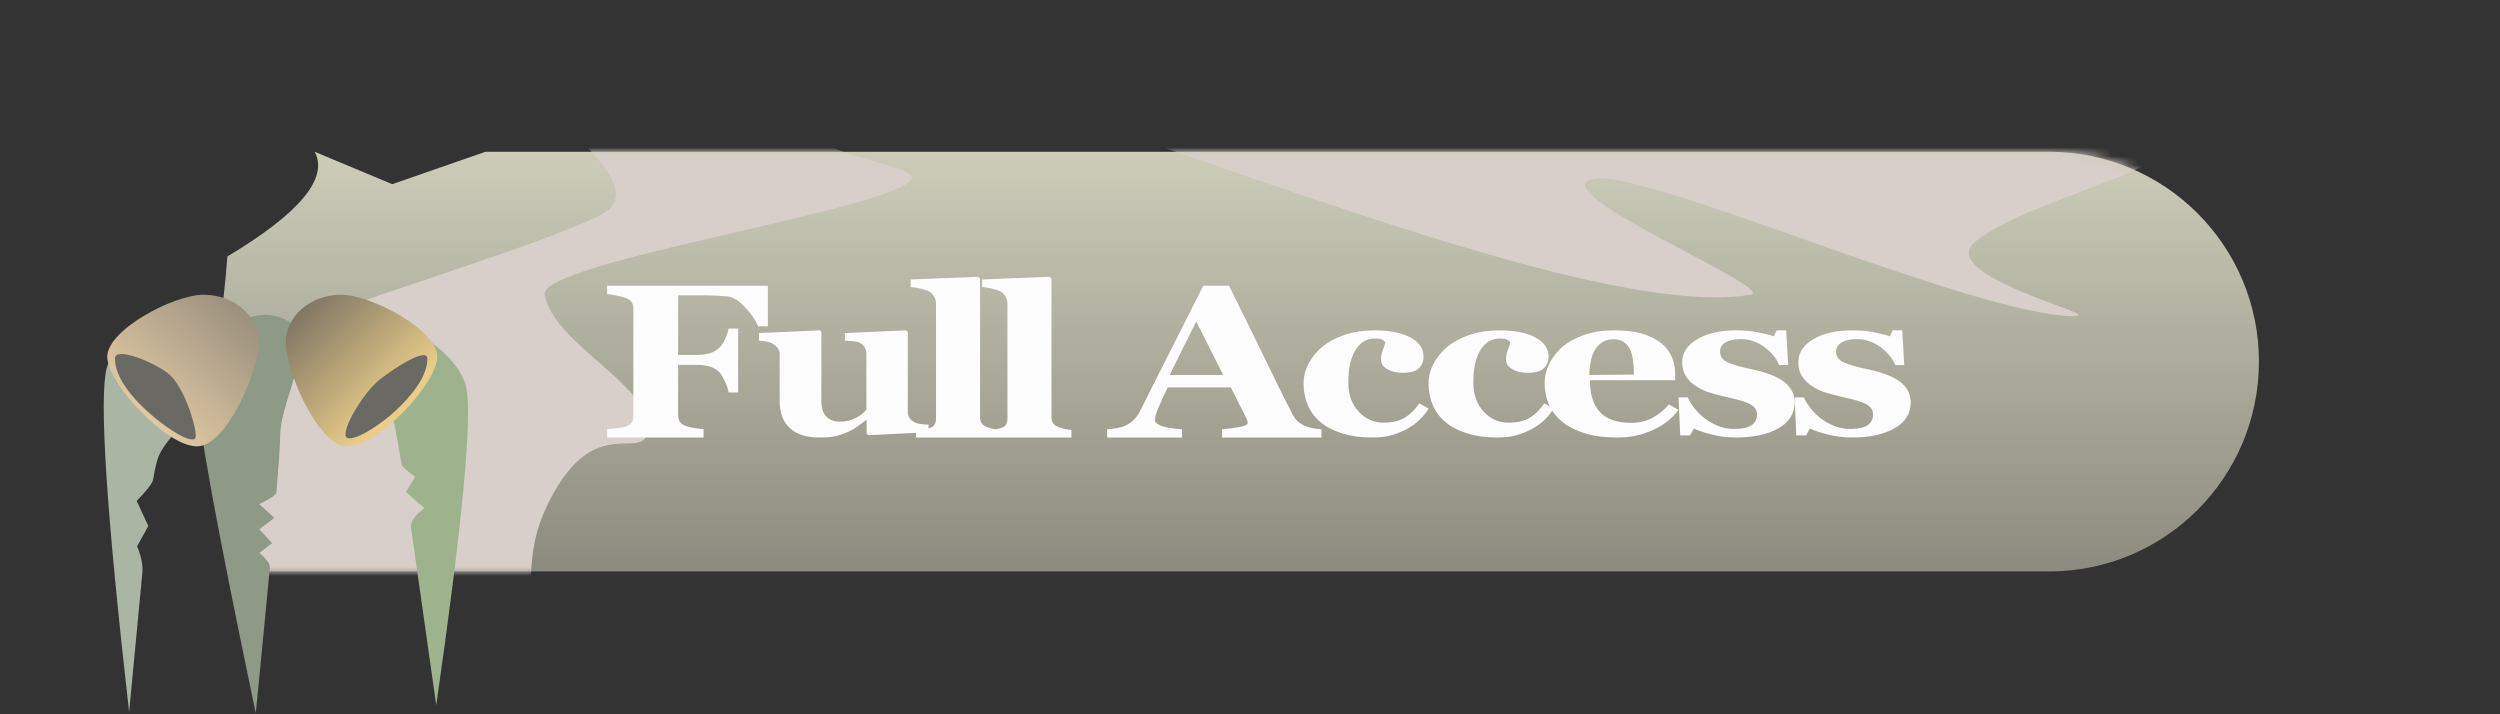 <?xml version="1.0" encoding="UTF-8"?>
<svg width="280px" height="80px" viewBox="0 0 280 80" version="1.1" xmlns="http://www.w3.org/2000/svg" xmlns:xlink="http://www.w3.org/1999/xlink">
    <rect x="0" y="0" width="280" height="80" fill="#333333" stroke="none"/>
    <!-- Generator: Sketch 62 (91390) - https://sketch.com -->
    <title>LBM_full_access_badge</title>
    <desc>Created with Sketch.</desc>
    <defs>
        <linearGradient x1="50%" y1="0%" x2="50%" y2="100%" id="linearGradient-1">
            <stop stop-color="#CCCCB9" offset="0%"></stop>
            <stop stop-color="#8C8B7F" offset="100%"></stop>
        </linearGradient>
        <path d="M0.443,22.776 C1.273,22.133 1.948,18.448 2.469,11.721 C10.553,6.883 13.813,2.976 12.251,0 L20.929,3.627 L31.367,0 L206.5,0 C219.479,1.16856671e-15 230,10.521 230,23.5 C230,36.479 219.479,47 206.5,47 L4.554,47 L4.554,47 L0.443,22.776 Z" id="path-2"></path>
        <linearGradient x1="69.72%" y1="76.063%" x2="-5.423%" y2="1.506%" id="linearGradient-4">
            <stop stop-color="#EACD89" offset="0%"></stop>
            <stop stop-color="#6C665D" offset="100%"></stop>
        </linearGradient>
        <linearGradient x1="92.499%" y1="100%" x2="-18.794%" y2="-21.888%" id="linearGradient-5">
            <stop stop-color="#F3D8AD" offset="0%"></stop>
            <stop stop-color="#7C776E" offset="100%"></stop>
        </linearGradient>
    </defs>
    <g id="LBM_full_access_badge" stroke="none" stroke-width="1" fill="none" fill-rule="evenodd">
        <g id="Group-5" transform="translate(23, 17)">
            <mask id="mask-3" fill="white">
                <use xlink:href="#path-2"></use>
            </mask>
            <use id="Rectangle" fill="url(#linearGradient-1)" xlink:href="#path-2"></use>
            <path d="M38,62 C65.614,62 80.452,82.836 80.452,62.954 C80.452,60.465 48.457,75.897 40.065,62 C39.004,60.244 34.001,49.174 38,40.226 C43.433,28.071 49.534,35.562 49.534,30.775 C49.534,25.988 38.985,21.455 38,16 C37.337,12.327 77.383,6.447 79.124,3.01 C80.22,0.846 53.698,-0.831 79.124,-7.849 C88.2,-10.354 152.286,19.55 173.027,16.011 C176.398,15.436 148.95,4.212 155.561,3.01 C161.346,1.958 198.002,18.262 209.165,18.41 C213.527,18.468 193.39,13.959 198.297,10 C204.11,5.311 222.118,1.768 220.354,-1.983 C216.797,-9.544 167.815,-24.334 167.232,-24.507 C157.699,-27.321 45.676,-10 38,-10 C27.277,-10 52.477,2.9 44.336,7.037 C31.511,13.554 -17.274,24.838 -17.274,37 C-17.274,46.863 -15.868,45.887 -6.945,52.389 C2.12,58.994 24.085,62 38,62 Z" id="Oval" fill="#D9CFCA" mask="url(#mask-3)"></path>
        </g>
        <g id="Group-2" transform="translate(11, 7)">
            <path d="M3.855,72.848 C4.488,64.633 4.89,59.439 5.061,57.266 C5.131,56.382 4.918,55.386 4.421,54.279 L5.639,51.98 L4.291,49.193 C5.418,47.983 6.011,47.19 6.071,46.812 C6.218,45.895 6.363,45.159 6.506,44.603 C7.767,39.725 22.408,31.22 17.315,28.661 C12.222,26.101 1.949,29.435 0.687,34.313 C-0.153,37.566 0.903,50.41 3.855,72.848 Z" id="Oval-Copy" fill="#ABB5A4" transform="translate(9.397, 50.312) rotate(1) translate(-9.397, -50.312) "></path>
            <path d="M38.237,71.9 C36.516,61.107 35.462,54.511 35.077,52.113 C34.966,51.42 35.45,50.666 36.53,49.85 L34.423,48.084 L35.434,46.358 C34.45,45.694 33.933,45.223 33.883,44.946 C33.505,42.862 33.205,41.358 32.982,40.433 C31.8,35.533 21.94,35.535 25.336,30.493 C28.733,25.452 39.773,31.264 40.955,36.164 C41.743,39.431 40.837,51.343 38.237,71.9 Z" id="Oval-Copy-2" fill="#9DB28D" transform="translate(32.929, 50.226) rotate(1) translate(-32.929, -50.226) "></path>
            <path d="M18.036,72.857 C18.676,64.934 19.108,59.474 19.333,56.477 C19.359,56.126 18.961,55.597 18.138,54.89 L19.532,53.778 L18.078,52.246 L19.733,50.951 L18.014,49.443 C19.271,48.804 19.909,48.336 19.928,48.039 C20.129,44.896 20.229,42.771 20.23,41.663 C20.231,37.181 24.878,30.299 20.233,28.564 C15.588,26.829 10.812,32.201 10.81,36.684 C10.81,39.672 13.218,51.73 18.036,72.857 Z" id="Oval" fill="#8E9986" transform="translate(16.554, 50.544) rotate(1) translate(-16.554, -50.544) "></path>
            <g id="Group-4" transform="translate(21, 26)">
                <path d="M6.945,16.989 C10.362,16.989 16.978,9.906 16.978,6.942 C16.978,3.979 9.603,0.011 6.186,0.011 C2.77,0.011 0,2.414 0,5.378 C0,8.342 3.529,16.989 6.945,16.989 Z" id="Oval" fill="url(#linearGradient-4)"></path>
                <path d="M12.708,12.616 C15.057,10.296 15.863,8.525 15.863,7.18 C15.863,5.834 12.203,8.176 10.523,9.522 C8.842,10.868 6.692,14.325 6.692,15.67 C6.692,17.016 10.359,14.936 12.708,12.616 Z" id="Oval" fill="#6A6963"></path>
            </g>
            <g id="Group-3" transform="translate(1, 26)">
                <path d="M6.96,16.989 C10.376,16.989 16.992,9.906 16.992,6.942 C16.992,3.979 9.617,0.011 6.201,0.011 C2.784,0.011 0.014,2.414 0.014,5.378 C0.014,8.342 3.543,16.989 6.96,16.989 Z" id="Oval-Copy-3" fill="url(#linearGradient-5)" transform="translate(8.503, 8.5) scale(-1, 1) translate(-8.503, -8.5) "></path>
                <path d="M6.857,12.547 C9.21,10.248 9.929,8.464 9.929,7.131 C9.929,5.798 5.64,7.513 3.956,8.846 C2.272,10.179 0.882,14.498 0.882,15.832 C0.882,17.165 4.503,14.846 6.857,12.547 Z" id="Oval-Copy-4" fill="#6A6963" transform="translate(5.405, 11.436) scale(-1, 1) translate(-5.405, -11.436) "></path>
            </g>
        </g>
        <path d="M78.8,49 L78.8,48.066 C78.442,48.034 78.082,47.988 77.72,47.928 C77.358,47.868 77.073,47.802 76.866,47.73 C76.508,47.602 76.266,47.437 76.139,47.233 C76.012,47.029 75.948,46.784 75.948,46.496 L75.948,46.496 L75.948,40.865 L77.939,40.865 C78.532,40.865 79.04,40.927 79.464,41.051 C79.887,41.175 80.235,41.365 80.508,41.62 C80.687,41.788 80.904,42.129 81.158,42.644 C81.412,43.16 81.558,43.597 81.595,43.956 L81.595,43.956 L82.668,43.956 L82.668,36.804 L81.595,36.804 C81.548,37.14 81.414,37.541 81.193,38.008 C80.972,38.475 80.744,38.809 80.508,39.008 C80.188,39.288 79.821,39.482 79.407,39.589 C78.993,39.697 78.504,39.751 77.939,39.751 L77.939,39.751 L75.948,39.751 L75.948,33.078 L79.068,33.078 C79.464,33.078 79.896,33.09 80.367,33.114 C80.838,33.138 81.214,33.166 81.496,33.198 C82.118,33.27 82.774,33.679 83.466,34.426 C84.158,35.173 84.64,35.878 84.913,36.541 L84.913,36.541 L86,36.541 L86,32 L68,32 L68,32.934 C68.226,32.958 68.555,33.01 68.988,33.09 C69.421,33.17 69.769,33.258 70.033,33.354 C70.4,33.49 70.642,33.659 70.76,33.863 C70.878,34.067 70.936,34.304 70.936,34.576 L70.936,34.576 L70.936,46.568 C70.936,46.879 70.871,47.135 70.739,47.335 C70.607,47.534 70.372,47.69 70.033,47.802 C69.854,47.866 69.539,47.92 69.087,47.964 C68.635,48.008 68.273,48.042 68,48.066 L68,48.066 L68,49 L78.8,49 Z M91.723,49 C92.541,49 93.163,48.95 93.591,48.849 C94.018,48.749 94.472,48.594 94.951,48.385 C95.374,48.199 95.738,47.992 96.043,47.764 C96.349,47.536 96.661,47.302 96.981,47.062 L96.981,47.062 L97.065,47.062 L97.065,48.582 L97.277,48.745 L104,48.408 L104,47.561 C103.718,47.553 103.434,47.532 103.147,47.497 C102.861,47.462 102.628,47.398 102.45,47.306 C102.196,47.174 102.003,47.014 101.872,46.824 C101.74,46.634 101.674,46.404 101.674,46.133 L101.674,46.133 L101.674,37.174 L101.463,37 L94.627,37.302 L94.627,38.149 C94.956,38.164 95.278,38.188 95.592,38.219 C95.907,38.25 96.149,38.311 96.318,38.404 C96.553,38.536 96.732,38.706 96.854,38.915 C96.976,39.124 97.037,39.36 97.037,39.623 L97.037,39.623 L97.037,45.878 C96.793,46.203 96.405,46.509 95.874,46.795 C95.343,47.081 94.744,47.224 94.077,47.224 C93.429,47.224 92.919,47.035 92.548,46.656 C92.177,46.277 91.991,45.689 91.991,44.892 L91.991,44.892 L91.991,37.174 L91.836,37 L85,37.302 L85,38.149 C85.244,38.164 85.517,38.197 85.818,38.248 C86.118,38.298 86.363,38.381 86.55,38.497 C86.785,38.644 86.973,38.812 87.114,39.002 C87.255,39.191 87.326,39.437 87.326,39.739 L87.326,39.739 L87.326,44.961 C87.326,46.246 87.704,47.24 88.46,47.944 C89.217,48.648 90.304,49 91.723,49 Z M112,49 L112,48.151 C111.7,48.128 111.44,48.089 111.22,48.035 C111.001,47.981 110.791,47.919 110.591,47.849 C110.301,47.748 110.091,47.609 109.961,47.43 C109.831,47.252 109.766,47.019 109.766,46.733 L109.766,46.733 L109.766,31.186 L109.541,31 L102,31.302 L102,32.151 C102.31,32.167 102.667,32.221 103.072,32.314 C103.477,32.407 103.779,32.504 103.979,32.605 C104.239,32.736 104.446,32.928 104.601,33.18 C104.756,33.432 104.834,33.705 104.834,34 L104.834,34 L104.834,46.884 C104.834,47.171 104.776,47.401 104.661,47.576 C104.546,47.75 104.329,47.884 104.009,47.977 C103.819,48.031 103.602,48.07 103.357,48.093 C103.112,48.116 102.86,48.136 102.6,48.151 L102.6,48.151 L102.6,49 L112,49 Z M120,49 L120,48.151 C119.7,48.128 119.44,48.089 119.22,48.035 C119.001,47.981 118.791,47.919 118.591,47.849 C118.301,47.748 118.091,47.609 117.961,47.43 C117.831,47.252 117.766,47.019 117.766,46.733 L117.766,46.733 L117.766,31.186 L117.541,31 L110,31.302 L110,32.151 C110.31,32.167 110.667,32.221 111.072,32.314 C111.477,32.407 111.779,32.504 111.979,32.605 C112.239,32.736 112.446,32.928 112.601,33.18 C112.756,33.432 112.834,33.705 112.834,34 L112.834,34 L112.834,46.884 C112.834,47.171 112.776,47.401 112.661,47.576 C112.546,47.75 112.329,47.884 112.009,47.977 C111.819,48.031 111.602,48.07 111.357,48.093 C111.112,48.116 110.86,48.136 110.6,48.151 L110.6,48.151 L110.6,49 L120,49 Z M132.389,49 L132.389,48.079 C131.303,48 130.527,47.872 130.061,47.695 C129.595,47.517 129.362,47.303 129.362,47.051 C129.362,46.972 129.379,46.834 129.413,46.637 C129.446,46.44 129.554,46.121 129.737,45.68 C129.881,45.342 130.052,44.956 130.249,44.523 C130.446,44.089 130.626,43.711 130.789,43.388 L130.789,43.388 L137.852,43.388 L139.596,46.862 C139.664,46.996 139.705,47.102 139.719,47.181 C139.733,47.259 139.741,47.33 139.741,47.393 C139.741,47.574 139.39,47.726 138.688,47.848 C137.987,47.97 137.377,48.047 136.858,48.079 L136.858,48.079 L136.858,49 L148,49 L148,48.079 C147.712,48.063 147.39,48.023 147.034,47.96 C146.679,47.897 146.366,47.803 146.097,47.677 C145.742,47.504 145.468,47.32 145.276,47.128 C145.083,46.935 144.925,46.72 144.8,46.484 C144.05,45.035 143.142,43.207 142.076,41.002 C141.009,38.797 139.534,35.796 137.65,32 L137.65,32 L134.768,32 C133.413,34.678 132.175,37.127 131.056,39.348 C129.936,41.569 128.819,43.786 127.705,45.999 C127.522,46.377 127.294,46.704 127.02,46.98 C126.746,47.256 126.412,47.488 126.018,47.677 C125.787,47.795 125.473,47.888 125.074,47.954 C124.675,48.021 124.317,48.063 124,48.079 L124,48.079 L124,49 L132.389,49 Z M137,42 L131,42 L133.978,36 L137,42 Z M153.704,49 C154.496,49 155.191,48.92 155.789,48.761 C156.387,48.601 156.976,48.366 157.556,48.054 C158.108,47.758 158.583,47.418 158.978,47.034 C159.374,46.651 159.715,46.227 160,45.764 L160,45.764 L158.964,45.171 C158.495,45.862 157.959,46.396 157.356,46.772 C156.753,47.148 155.941,47.336 154.919,47.336 C153.851,47.336 152.933,46.922 152.165,46.094 C151.396,45.266 151.012,44.176 151.012,42.823 C151.012,41.927 151.097,41.16 151.267,40.521 C151.438,39.883 151.665,39.374 151.951,38.994 C152.245,38.592 152.563,38.311 152.903,38.151 C153.244,37.991 153.621,37.912 154.036,37.912 C154.367,37.912 154.611,37.948 154.767,38.02 C154.924,38.092 155.053,38.197 155.154,38.333 C155.126,38.523 155.039,38.801 154.892,39.165 C154.744,39.53 154.671,39.898 154.671,40.271 C154.671,40.711 154.903,41.068 155.368,41.342 C155.833,41.615 156.41,41.752 157.101,41.752 C157.957,41.752 158.56,41.585 158.909,41.251 C159.259,40.916 159.434,40.476 159.434,39.929 C159.434,39.032 158.941,38.32 157.957,37.792 C156.972,37.264 155.632,37 153.939,37 C152.733,37 151.631,37.165 150.632,37.496 C149.633,37.826 148.798,38.269 148.126,38.823 C147.473,39.363 146.955,39.99 146.573,40.704 C146.191,41.418 146,42.17 146,42.96 C146,43.826 146.156,44.628 146.469,45.365 C146.782,46.102 147.256,46.74 147.892,47.279 C148.527,47.811 149.334,48.231 150.315,48.538 C151.295,48.846 152.425,49 153.704,49 Z M167.704,49 C168.496,49 169.191,48.92 169.789,48.761 C170.387,48.601 170.976,48.366 171.556,48.054 C172.108,47.758 172.583,47.418 172.978,47.034 C173.374,46.651 173.715,46.227 174,45.764 L174,45.764 L172.964,45.171 C172.495,45.862 171.959,46.396 171.356,46.772 C170.753,47.148 169.941,47.336 168.919,47.336 C167.851,47.336 166.933,46.922 166.165,46.094 C165.396,45.266 165.012,44.176 165.012,42.823 C165.012,41.927 165.097,41.16 165.267,40.521 C165.438,39.883 165.665,39.374 165.951,38.994 C166.245,38.592 166.563,38.311 166.903,38.151 C167.244,37.991 167.621,37.912 168.036,37.912 C168.367,37.912 168.611,37.948 168.767,38.02 C168.924,38.092 169.053,38.197 169.154,38.333 C169.126,38.523 169.039,38.801 168.892,39.165 C168.744,39.53 168.671,39.898 168.671,40.271 C168.671,40.711 168.903,41.068 169.368,41.342 C169.833,41.615 170.41,41.752 171.101,41.752 C171.957,41.752 172.56,41.585 172.909,41.251 C173.259,40.916 173.434,40.476 173.434,39.929 C173.434,39.032 172.941,38.32 171.957,37.792 C170.972,37.264 169.632,37 167.939,37 C166.733,37 165.631,37.165 164.632,37.496 C163.633,37.826 162.798,38.269 162.126,38.823 C161.473,39.363 160.955,39.99 160.573,40.704 C160.191,41.418 160,42.17 160,42.96 C160,43.826 160.156,44.628 160.469,45.365 C160.782,46.102 161.256,46.74 161.892,47.279 C162.527,47.811 163.334,48.231 164.315,48.538 C165.295,48.846 166.425,49 167.704,49 Z M181.079,49 C181.917,49 182.659,48.926 183.304,48.778 C183.949,48.63 184.587,48.411 185.218,48.123 C185.811,47.849 186.34,47.52 186.806,47.137 C187.273,46.753 187.67,46.345 188,45.912 L188,45.912 L186.927,45.285 C186.427,45.885 185.825,46.381 185.119,46.772 C184.412,47.163 183.617,47.359 182.732,47.359 C181.112,47.359 179.93,46.953 179.186,46.14 C178.443,45.327 178.071,44.142 178.071,42.584 L178.071,42.584 L187.619,42.584 L187.619,41.843 C187.619,41.198 187.496,40.58 187.251,39.991 C187.007,39.403 186.616,38.892 186.079,38.459 C185.524,38.003 184.822,37.646 183.975,37.387 C183.127,37.129 182.044,37 180.726,37 C179.521,37 178.431,37.167 177.456,37.501 C176.482,37.836 175.674,38.273 175.034,38.812 C174.384,39.367 173.883,39.999 173.53,40.709 C173.177,41.42 173,42.162 173,42.937 C173,43.796 173.162,44.592 173.487,45.325 C173.812,46.058 174.304,46.694 174.963,47.234 C175.622,47.773 176.458,48.202 177.47,48.521 C178.483,48.84 179.685,49 181.079,49 Z M178,42 C178.042,40.613 178.301,39.6 178.779,38.96 C179.256,38.32 179.895,38 180.695,38 C181.162,38 181.549,38.098 181.855,38.295 C182.161,38.492 182.403,38.784 182.579,39.169 C182.735,39.497 182.844,39.92 182.907,40.437 C182.969,40.954 183,41.458 183,41.951 L183,41.951 L178,42 Z M194.429,49 C196.383,49 197.967,48.658 199.18,47.974 C200.393,47.291 201,46.326 201,45.08 C201,44.145 200.608,43.376 199.825,42.772 C199.041,42.168 197.804,41.691 196.114,41.342 C195.019,41.114 194.167,40.871 193.558,40.613 C192.949,40.354 192.645,39.936 192.645,39.359 C192.645,38.926 192.853,38.588 193.268,38.345 C193.683,38.102 194.255,37.98 194.981,37.98 C195.907,37.98 196.771,38.267 197.573,38.84 C198.375,39.414 198.942,40.096 199.272,40.886 L199.272,40.886 L200.278,40.886 L200.051,37 L198.975,37 L198.678,37.672 C198.187,37.505 197.58,37.351 196.858,37.211 C196.136,37.07 195.345,37 194.486,37 C192.673,37 191.208,37.33 190.089,37.991 C188.97,38.652 188.411,39.519 188.411,40.59 C188.411,41.167 188.538,41.665 188.793,42.083 C189.048,42.5 189.388,42.858 189.813,43.154 C190.304,43.488 190.778,43.733 191.236,43.889 C191.694,44.045 192.244,44.198 192.886,44.35 C193.528,44.502 194.068,44.632 194.507,44.738 C194.946,44.844 195.35,44.973 195.718,45.125 C196.048,45.27 196.308,45.441 196.497,45.638 C196.686,45.836 196.78,46.086 196.78,46.39 C196.78,46.953 196.57,47.368 196.15,47.638 C195.73,47.908 195.09,48.043 194.231,48.043 C193.58,48.043 192.968,47.925 192.397,47.689 C191.826,47.454 191.318,47.165 190.875,46.823 C190.45,46.481 190.072,46.096 189.742,45.667 C189.411,45.237 189.175,44.852 189.034,44.51 L189.034,44.51 L188,44.51 L188.184,48.761 L189.289,48.761 L189.714,47.986 C190.195,48.229 190.872,48.459 191.746,48.675 C192.619,48.892 193.513,49 194.429,49 Z M207.429,49 C209.383,49 210.967,48.658 212.18,47.974 C213.393,47.291 214,46.326 214,45.08 C214,44.145 213.608,43.376 212.825,42.772 C212.041,42.168 210.804,41.691 209.114,41.342 C208.019,41.114 207.167,40.871 206.558,40.613 C205.949,40.354 205.645,39.936 205.645,39.359 C205.645,38.926 205.853,38.588 206.268,38.345 C206.683,38.102 207.255,37.98 207.981,37.98 C208.907,37.98 209.771,38.267 210.573,38.84 C211.375,39.414 211.942,40.096 212.272,40.886 L212.272,40.886 L213.278,40.886 L213.051,37 L211.975,37 L211.678,37.672 C211.187,37.505 210.58,37.351 209.858,37.211 C209.136,37.07 208.345,37 207.486,37 C205.673,37 204.208,37.33 203.089,37.991 C201.97,38.652 201.411,39.519 201.411,40.59 C201.411,41.167 201.538,41.665 201.793,42.083 C202.048,42.5 202.388,42.858 202.813,43.154 C203.304,43.488 203.778,43.733 204.236,43.889 C204.694,44.045 205.244,44.198 205.886,44.35 C206.528,44.502 207.068,44.632 207.507,44.738 C207.946,44.844 208.35,44.973 208.718,45.125 C209.048,45.27 209.308,45.441 209.497,45.638 C209.686,45.836 209.78,46.086 209.78,46.39 C209.78,46.953 209.57,47.368 209.15,47.638 C208.73,47.908 208.09,48.043 207.231,48.043 C206.58,48.043 205.968,47.925 205.397,47.689 C204.826,47.454 204.318,47.165 203.875,46.823 C203.45,46.481 203.072,46.096 202.742,45.667 C202.411,45.237 202.175,44.852 202.034,44.51 L202.034,44.51 L201,44.51 L201.184,48.761 L202.289,48.761 L202.714,47.986 C203.195,48.229 203.872,48.459 204.746,48.675 C205.619,48.892 206.513,49 207.429,49 Z" id="FullAccess" fill="#FDFDFD" fill-rule="nonzero"></path>
    </g>
</svg>